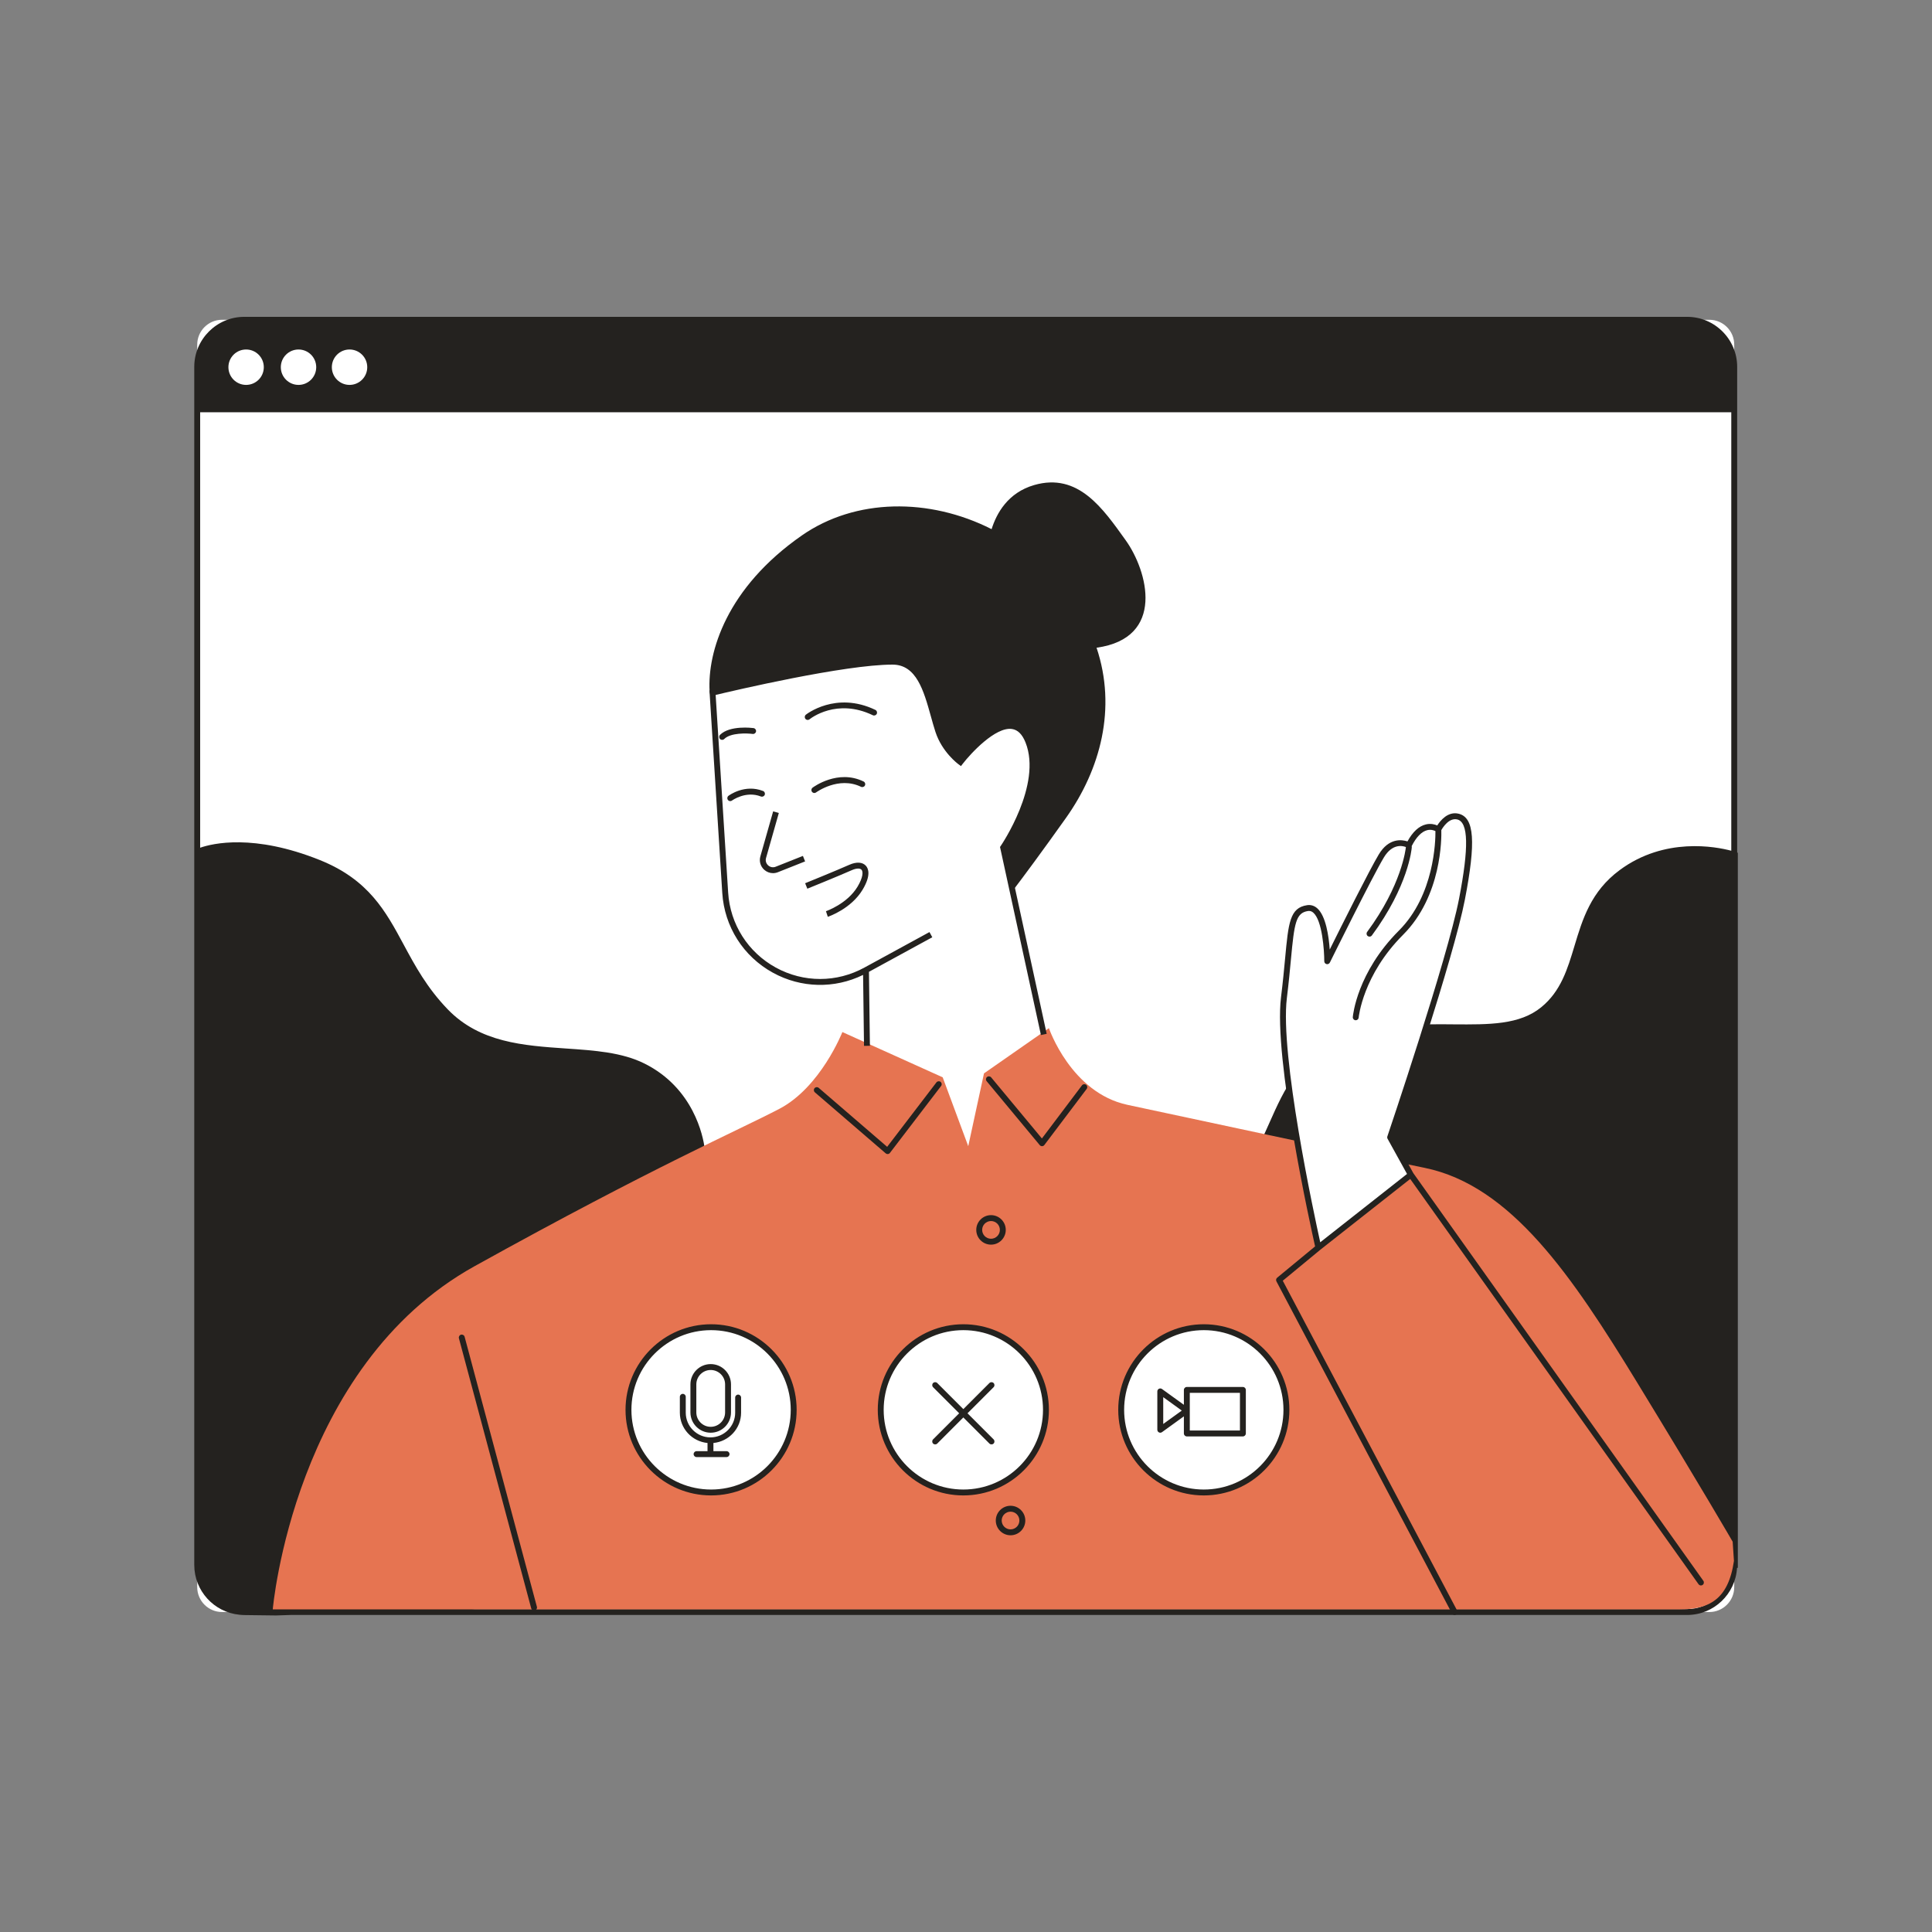 <svg xmlns="http://www.w3.org/2000/svg" width="810" viewBox="0 0 810 810" height="810" version="1.0"><rect x="0" y="0" width="810" height="810" fill="#808080" stroke="none"/><defs><clipPath id="a"><path d="M 81.445 132.84 L 728.59 132.84 L 728.59 677.289 L 81.445 677.289 Z M 81.445 132.84"/></clipPath><clipPath id="b"><path d="M 192 276 L 714.43 276 L 714.43 677.289 L 192 677.289 Z M 192 276"/></clipPath></defs><path fill="#FFF" d="M 438.52 438.266 L 420.586 355.359 C 420.586 355.359 438.52 329.371 431.098 310.809 C 423.676 292.25 402.648 319.473 402.648 319.473 C 402.648 319.473 396.047 314.672 393.371 306.48 C 389.426 294.41 387.461 277.402 374.199 277.402 C 351.93 277.402 298.742 290.395 298.742 290.395 L 304.051 374.297 C 305.895 403.473 337.461 420.812 363.066 406.711 L 363.066 473.531 L 386.566 516.223 L 421.203 497.043 Z M 438.52 438.266 L 420.586 355.359 C 420.586 355.359 438.52 329.371 431.098 310.809 C 423.676 292.25 402.648 319.473 402.648 319.473 C 402.648 319.473 396.047 314.672 393.371 306.48 C 389.426 294.41 387.461 277.402 374.199 277.402 C 351.93 277.402 298.742 290.395 298.742 290.395 L 304.051 374.297 C 305.895 403.473 337.461 420.812 363.066 406.711 L 363.066 473.531 L 386.566 516.223 L 421.203 497.043 Z M 716.656 675.848 L 93.109 675.848 C 87.352 675.848 82.684 671.176 82.684 665.418 L 82.684 144.504 C 82.684 138.742 87.352 134.07 93.109 134.07 L 716.656 134.07 C 722.414 134.07 727.082 138.742 727.082 144.504 L 727.082 665.418 C 727.082 671.176 722.414 675.848 716.656 675.848"/><g clip-path="url(#a)"><path fill="#24221F" d="M 725.781 657.41 L 197.883 674.609 L 707.352 674.609 C 717.117 674.609 725.109 667 725.781 657.41 Z M 725.848 356.676 L 725.848 172.84 L 83.918 172.84 L 83.918 355.41 C 89.219 353.578 106.387 349.496 133.984 360.539 C 154.555 368.773 161.68 381.992 169.219 395.996 C 174.02 404.906 178.992 414.133 187.73 423.184 C 201.168 437.109 219.52 438.371 237.262 439.586 C 249.375 440.414 260.816 441.203 270.23 445.914 C 290.867 456.23 294.77 476.5 295.406 481.223 C 309.945 483.426 487.207 509.992 511.098 498.418 C 522.312 492.992 527.125 482.168 532.219 470.715 C 538.48 456.621 544.953 442.055 563.707 435.191 C 580.016 429.223 595.723 429.332 609.578 429.465 C 624.379 429.57 637.129 429.684 646.191 422.27 C 654.391 415.559 657.168 406.355 660.098 396.609 C 663.484 385.359 666.988 373.73 679.043 364.801 C 697.934 350.801 719.406 354.965 725.848 356.676 Z M 728.59 657.316 L 728.258 657.328 C 727.625 668.324 718.504 677.082 707.352 677.082 L 121.938 677.082 L 115.711 677.289 L 102.547 677.125 C 101.801 677.113 101.059 677.062 100.332 676.98 C 89.742 675.93 81.445 666.977 81.445 656.117 L 81.445 153.805 C 81.445 142.242 90.852 132.836 102.414 132.836 L 707.352 132.836 C 718.914 132.836 728.32 142.242 728.32 153.805 L 728.32 357.438 L 728.59 357.535 Z M 471.918 226.461 C 481.168 239.336 488.832 267.504 459.738 271.562 C 468.238 296.945 461.398 322.547 446.867 342.984 C 436.801 357.152 429.387 367.133 424.52 373.539 L 420.586 355.359 C 420.586 355.359 438.52 329.371 431.098 310.809 C 423.676 292.25 402.648 319.473 402.648 319.473 C 402.648 319.473 396.047 314.672 393.371 306.48 C 389.426 294.41 387.461 277.402 374.199 277.402 C 351.93 277.402 298.742 290.395 298.742 290.395 L 298.934 293.395 C 298.059 291.988 297.562 290.773 297.5 289.777 C 296.578 273.383 304.617 246.465 336.16 224.504 C 358.641 208.848 389.609 208.605 415.734 221.852 C 417.781 215.297 422.52 206.559 433.57 203.363 C 452.125 198.004 462.434 213.262 471.918 226.461"/></g><path fill="#E67451" d="M 114.355 674.738 C 114.355 674.738 123.094 572.934 198.961 530.863 C 274.824 488.789 309.461 473.945 326.781 464.867 C 344.098 455.793 353.172 432.695 353.172 432.695 L 395.227 451.668 L 405.941 480.543 L 412.543 450.02 L 439.758 431.047 C 439.758 431.047 449.004 458.18 472.742 463.219 C 499.957 468.992 560.98 482.191 597.262 489.617 C 633.547 497.043 659.113 534.988 686.328 579.531 C 713.539 624.078 726.426 646.355 726.426 646.355 L 726.965 654.418 C 724.57 670.895 716.297 674.738 704.027 674.738 L 114.355 674.738"/><path fill="#FFF" d="M 146.547 161.371 C 142.449 161.371 139.125 158.051 139.125 153.945 C 139.125 149.848 142.449 146.527 146.547 146.527 C 150.645 146.527 153.969 149.848 153.969 153.945 C 153.969 158.051 150.645 161.371 146.547 161.371 Z M 125.156 161.371 C 121.059 161.371 117.734 158.051 117.734 153.945 C 117.734 149.848 121.059 146.527 125.156 146.527 C 129.254 146.527 132.578 149.848 132.578 153.945 C 132.578 158.051 129.254 161.371 125.156 161.371 Z M 110.602 153.945 C 110.602 149.848 107.281 146.527 103.18 146.527 C 99.082 146.527 95.762 149.848 95.762 153.945 C 95.762 158.051 99.082 161.371 103.18 161.371 C 107.281 161.371 110.602 158.051 110.602 153.945 Z M 591.488 492.5 L 582.836 476.828 C 582.836 476.828 607.984 402.59 612.93 377.012 C 617.879 351.441 616.23 343.605 611.285 342.367 C 606.336 341.129 603.035 347.727 603.035 347.727 C 603.035 347.727 596.441 342.777 590.668 354.332 C 590.668 354.332 584.07 350.613 579.121 358.863 C 574.176 367.113 556.445 402.996 556.445 402.996 C 556.445 402.996 556.445 379.488 548.199 380.727 C 539.953 381.961 541.598 391.453 538.305 418.262 C 535.004 445.07 552.734 523.023 552.734 523.023 Z M 332.758 591.082 C 332.758 571.945 317.25 556.438 298.125 556.438 C 278.992 556.438 263.488 571.945 263.488 591.082 C 263.488 610.219 278.992 625.73 298.125 625.73 C 317.25 625.73 332.758 610.219 332.758 591.082 Z M 539.336 591.082 C 539.336 571.945 523.824 556.438 504.699 556.438 C 485.566 556.438 470.062 571.945 470.062 591.082 C 470.062 610.219 485.566 625.73 504.699 625.73 C 523.824 625.73 539.336 610.219 539.336 591.082 Z M 403.883 625.73 C 384.758 625.73 369.246 610.219 369.246 591.082 C 369.246 571.945 384.758 556.438 403.883 556.438 C 423.012 556.438 438.52 571.945 438.52 591.082 C 438.52 610.219 423.012 625.73 403.883 625.73"/><g clip-path="url(#b)"><path fill="#24221F" d="M 324.051 407.816 C 335.859 414.305 349.844 414.613 361.855 408.734 L 362.238 438.488 L 364.711 438.453 L 364.312 407.438 L 390.867 392.949 L 389.688 390.773 L 364.277 404.641 L 364.277 404.633 L 362.469 405.625 C 350.816 412.043 336.898 412.047 325.242 405.648 C 313.59 399.246 306.125 387.492 305.281 374.215 L 300.039 291.355 C 307.48 289.578 354.012 278.641 374.199 278.641 C 384.227 278.641 387.285 289.613 390.246 300.227 C 390.879 302.512 391.508 304.758 392.195 306.863 C 394.965 315.344 401.637 320.27 401.922 320.473 L 402.895 321.184 L 403.625 320.23 C 407.016 315.844 417.336 304.656 424.242 305.629 C 426.699 305.977 428.57 307.82 429.949 311.27 C 437.035 328.996 419.742 354.402 419.562 354.656 L 419.262 355.098 L 436.418 433.949 L 438.828 433.43 L 421.902 355.613 C 424.344 351.945 439.375 328.18 432.246 310.355 C 430.531 306.062 427.949 303.648 424.578 303.18 C 416.137 302.023 405.457 314.098 402.465 317.723 C 400.625 316.125 396.477 312.012 394.547 306.098 C 393.871 304.027 393.254 301.812 392.625 299.562 C 389.57 288.594 386.105 276.168 374.199 276.168 C 352.035 276.168 300.629 288.66 298.445 289.191 L 297.441 289.438 L 302.816 374.375 C 303.707 388.5 311.648 401.004 324.051 407.816 Z M 331.52 591.082 C 331.52 572.656 316.535 557.672 298.125 557.672 C 279.707 557.672 264.723 572.656 264.723 591.082 C 264.723 609.504 279.707 624.492 298.125 624.492 C 316.535 624.492 331.52 609.504 331.52 591.082 Z M 333.996 591.082 C 333.996 610.867 317.902 626.965 298.125 626.965 C 278.344 626.965 262.254 610.867 262.254 591.082 C 262.254 571.297 278.344 555.199 298.125 555.199 C 317.902 555.199 333.996 571.297 333.996 591.082 Z M 538.098 591.082 C 538.098 572.656 523.113 557.672 504.699 557.672 C 486.281 557.672 471.297 572.656 471.297 591.082 C 471.297 609.504 486.281 624.492 504.699 624.492 C 523.113 624.492 538.098 609.504 538.098 591.082 Z M 540.57 591.082 C 540.57 610.867 524.48 626.965 504.699 626.965 C 484.918 626.965 468.824 610.867 468.824 591.082 C 468.824 571.297 484.918 555.199 504.699 555.199 C 524.48 555.199 540.57 571.297 540.57 591.082 Z M 437.285 591.082 C 437.285 572.656 422.301 557.672 403.883 557.672 C 385.469 557.672 370.484 572.656 370.484 591.082 C 370.484 609.504 385.469 624.492 403.883 624.492 C 422.301 624.492 437.285 609.504 437.285 591.082 Z M 439.758 591.082 C 439.758 610.867 423.664 626.965 403.883 626.965 C 384.105 626.965 368.012 610.867 368.012 591.082 C 368.012 571.297 384.105 555.199 403.883 555.199 C 423.664 555.199 439.758 571.297 439.758 591.082 Z M 315.586 307.707 C 316.266 307.789 316.883 307.32 316.977 306.645 C 317.062 305.965 316.594 305.348 315.914 305.254 C 315.508 305.199 305.988 303.984 301.887 308.082 C 301.406 308.566 301.406 309.348 301.887 309.828 C 302.129 310.074 302.445 310.191 302.762 310.191 C 303.082 310.191 303.398 310.074 303.637 309.828 C 306.32 307.145 313.176 307.391 315.586 307.707 Z M 367.582 299.285 C 367.879 298.668 367.617 297.926 367.004 297.629 C 350.406 289.648 337.977 299.547 337.855 299.645 C 337.324 300.078 337.246 300.855 337.676 301.383 C 337.922 301.684 338.273 301.84 338.637 301.84 C 338.906 301.84 339.184 301.75 339.414 301.566 C 339.871 301.191 350.785 292.582 365.934 299.863 C 366.547 300.16 367.285 299.898 367.582 299.285 Z M 306.164 335.867 C 306.422 335.867 306.684 335.789 306.902 335.625 C 306.965 335.582 312.648 331.438 319.008 333.93 C 319.645 334.176 320.363 333.863 320.613 333.23 C 320.863 332.59 320.547 331.875 319.914 331.625 C 312.238 328.621 305.695 333.434 305.422 333.645 C 304.875 334.051 304.766 334.824 305.176 335.371 C 305.414 335.699 305.789 335.867 306.164 335.867 Z M 342.156 332.219 C 342.254 332.152 351.598 325.32 360.977 329.867 C 361.59 330.164 362.332 329.914 362.633 329.293 C 362.93 328.68 362.672 327.941 362.059 327.645 C 351.297 322.414 341.098 329.918 340.676 330.238 C 340.129 330.648 340.02 331.422 340.43 331.973 C 340.668 332.293 341.043 332.469 341.414 332.469 C 341.676 332.469 341.938 332.387 342.156 332.219 Z M 324.078 366.074 C 324.766 366.074 325.457 365.945 326.125 365.68 L 337.543 361.148 L 336.629 358.848 L 325.211 363.383 C 324.113 363.82 322.934 363.605 322.047 362.809 C 321.176 362.016 320.844 360.863 321.164 359.727 L 326.527 340.848 L 324.148 340.168 L 318.785 359.047 C 318.207 361.082 318.824 363.227 320.395 364.648 C 321.43 365.582 322.742 366.074 324.078 366.074 Z M 346.285 382.027 L 347.066 384.375 C 347.461 384.242 356.832 381.043 361.652 373.008 C 365.254 367 364.078 364.164 363.051 363.004 C 361.625 361.395 359.082 361.238 356.066 362.578 C 350.586 365.016 337.68 370.246 337.555 370.301 L 338.477 372.59 C 338.609 372.539 351.551 367.297 357.074 364.844 C 358.98 363.992 360.559 363.922 361.195 364.645 C 361.906 365.445 361.895 367.785 359.531 371.738 C 355.188 378.969 346.371 382 346.285 382.027 Z M 309.461 584.691 C 308.777 584.691 308.227 585.246 308.227 585.93 L 308.227 592.27 C 308.227 597.984 303.582 602.629 297.863 602.629 C 292.152 602.629 287.504 597.984 287.504 592.27 L 287.504 585.617 C 287.504 584.934 286.953 584.379 286.27 584.379 C 285.582 584.379 285.031 584.934 285.031 585.617 L 285.031 592.27 C 285.031 598.926 290.141 604.348 296.629 604.98 L 296.629 608.41 L 292.039 608.41 C 291.355 608.41 290.805 608.961 290.805 609.641 C 290.805 610.324 291.355 610.883 292.039 610.883 L 304.617 610.883 C 305.301 610.883 305.855 610.324 305.855 609.641 C 305.855 608.961 305.301 608.41 304.617 608.41 L 299.102 608.41 L 299.102 604.98 C 305.594 604.348 310.703 598.926 310.703 592.27 L 310.703 585.93 C 310.703 585.246 310.145 584.691 309.461 584.691 Z M 291.938 592.164 C 291.938 595.492 294.641 598.199 297.965 598.199 C 301.293 598.199 304 595.492 304 592.164 L 304 580.41 C 304 577.082 301.293 574.379 297.965 574.379 C 294.641 574.379 291.938 577.082 291.938 580.41 Z M 289.465 592.164 L 289.465 580.41 C 289.465 575.719 293.277 571.902 297.965 571.902 C 302.656 571.902 306.473 575.719 306.473 580.41 L 306.473 592.164 C 306.473 596.855 302.656 600.672 297.965 600.672 C 293.277 600.672 289.465 596.855 289.465 592.164 Z M 519.852 583.965 L 498.824 583.965 L 498.824 599.742 L 519.852 599.742 Z M 495.473 591.391 L 487.691 585.766 L 487.691 597.012 Z M 522.324 582.73 L 522.324 600.98 C 522.324 601.664 521.77 602.223 521.086 602.223 L 497.586 602.223 C 496.902 602.223 496.348 601.664 496.348 600.98 L 496.348 593.812 L 487.176 600.438 C 486.961 600.59 486.711 600.672 486.449 600.672 C 486.262 600.672 486.066 600.625 485.887 600.535 C 485.473 600.324 485.215 599.902 485.215 599.438 L 485.215 583.348 C 485.215 582.883 485.473 582.461 485.887 582.246 C 486.301 582.039 486.797 582.074 487.176 582.348 L 496.348 588.969 L 496.348 582.73 C 496.348 582.047 496.902 581.492 497.586 581.492 L 521.086 581.492 C 521.77 581.492 522.324 582.047 522.324 582.73 Z M 416.57 579.844 C 416.082 579.355 415.301 579.355 414.816 579.844 L 403.883 590.777 L 392.953 579.844 C 392.465 579.355 391.684 579.355 391.199 579.844 C 390.719 580.324 390.719 581.105 391.199 581.59 L 402.137 592.527 L 391.199 603.461 C 390.719 603.949 390.719 604.73 391.199 605.215 C 391.445 605.457 391.762 605.574 392.078 605.574 C 392.395 605.574 392.711 605.457 392.953 605.215 L 403.883 594.273 L 414.816 605.215 C 415.059 605.457 415.379 605.574 415.691 605.574 C 416.008 605.574 416.324 605.457 416.57 605.215 C 417.051 604.73 417.051 603.949 416.57 603.461 L 405.633 592.527 L 416.57 581.59 C 417.051 581.105 417.051 580.324 416.57 579.844 Z M 427.383 637.484 C 427.383 635.438 425.723 633.773 423.676 633.773 C 421.633 633.773 419.965 635.438 419.965 637.484 C 419.965 639.531 421.633 641.199 423.676 641.199 C 425.723 641.199 427.383 639.531 427.383 637.484 Z M 429.863 637.484 C 429.863 640.898 427.086 643.672 423.676 643.672 C 420.27 643.672 417.488 640.898 417.488 637.484 C 417.488 634.074 420.27 631.301 423.676 631.301 C 427.086 631.301 429.863 634.074 429.863 637.484 Z M 411.777 515.637 C 411.777 517.684 413.441 519.352 415.492 519.352 C 417.535 519.352 419.199 517.684 419.199 515.637 C 419.199 513.59 417.535 511.926 415.492 511.926 C 413.441 511.926 411.777 513.59 411.777 515.637 Z M 409.305 515.637 C 409.305 512.227 412.078 509.453 415.492 509.453 C 418.898 509.453 421.672 512.227 421.672 515.637 C 421.672 519.051 418.898 521.824 415.492 521.824 C 412.078 521.824 409.305 519.051 409.305 515.637 Z M 194.793 560.449 C 194.617 559.785 193.938 559.41 193.281 559.57 C 192.621 559.75 192.227 560.422 192.406 561.086 L 222.711 674.309 C 222.859 674.859 223.359 675.223 223.902 675.223 C 224.008 675.223 224.117 675.215 224.223 675.184 C 224.883 675.004 225.277 674.328 225.102 673.668 Z M 589.902 492.184 L 581.746 477.43 C 581.582 477.125 581.547 476.762 581.66 476.434 C 581.91 475.691 606.84 401.977 611.719 376.781 C 615.879 355.285 615.645 344.734 610.984 343.566 C 607.539 342.719 604.91 346.922 604.281 348.023 C 604.379 351.309 604.5 375.645 588.246 391.914 C 571.359 408.797 569.648 426.438 569.633 426.617 C 569.578 427.262 569.035 427.746 568.402 427.746 C 568.367 427.746 568.332 427.742 568.297 427.742 C 567.613 427.684 567.109 427.082 567.168 426.402 C 567.234 425.645 568.98 407.68 586.492 390.16 C 601.371 375.277 601.855 352.566 601.812 348.441 C 601.172 348.121 599.918 347.676 598.367 348.055 C 596.02 348.629 593.77 350.945 591.84 354.758 C 591.895 354.914 591.914 355.078 591.898 355.25 C 591.848 355.906 590.461 371.516 575.168 392.184 C 574.926 392.516 574.551 392.684 574.176 392.684 C 573.914 392.684 573.66 392.605 573.434 392.445 C 572.887 392.035 572.77 391.262 573.18 390.711 C 587.688 371.094 589.348 355.914 589.43 355.121 C 587.828 354.516 583.672 353.688 580.184 359.504 C 575.316 367.613 557.73 403.191 557.551 403.547 C 557.297 404.059 556.727 404.34 556.164 404.203 C 555.605 404.07 555.207 403.574 555.207 402.996 C 555.207 398.438 554.375 385.887 550.586 382.621 C 550.027 382.145 549.461 381.918 548.816 381.918 C 548.672 381.918 548.531 381.926 548.383 381.945 C 543.277 382.715 542.652 387.066 541.246 402.062 C 540.832 406.496 540.316 412.016 539.527 418.41 C 536.582 442.379 550.836 508.707 553.516 520.836 Z M 713.848 664.477 C 713.625 664.633 713.375 664.711 713.125 664.711 C 712.742 664.711 712.359 664.527 712.121 664.191 L 591.234 494.277 L 553.523 523.98 L 537.809 536.949 L 610.934 675.266 C 611.254 675.871 611.02 676.617 610.418 676.941 C 610.234 677.039 610.035 677.082 609.84 677.082 C 609.398 677.082 608.965 676.844 608.746 676.426 L 535.145 537.215 C 534.875 536.695 535.004 536.055 535.453 535.684 L 551.359 522.555 C 549.48 514.199 533.918 443.77 537.07 418.109 C 537.859 411.75 538.348 406.48 538.785 401.832 C 540.188 386.809 540.77 380.586 548.016 379.5 C 549.535 379.273 550.984 379.703 552.199 380.75 C 555.891 383.93 557.098 392.527 557.496 398.102 C 562.391 388.254 574.121 364.793 578.059 358.23 C 582.27 351.207 587.723 351.988 590.09 352.762 C 592.301 348.723 594.906 346.328 597.836 345.637 C 599.836 345.164 601.512 345.613 602.57 346.07 C 603.871 344.039 607.074 340.031 611.582 341.164 C 618.137 342.801 618.855 352.918 614.145 377.25 C 609.457 401.488 586.426 470.039 584.18 476.711 L 592.543 491.848 L 714.133 662.754 C 714.531 663.305 714.398 664.082 713.848 664.477 Z M 372.133 483.844 C 372.176 483.844 372.223 483.84 372.262 483.832 C 372.605 483.801 372.91 483.629 373.113 483.359 L 394.555 455.309 C 394.977 454.766 394.867 453.988 394.324 453.57 C 393.785 453.16 393.008 453.262 392.594 453.805 L 371.949 480.812 L 343.254 456.094 C 342.738 455.648 341.957 455.707 341.512 456.223 C 341.062 456.738 341.125 457.52 341.641 457.969 L 371.328 483.543 C 371.551 483.734 371.844 483.844 372.133 483.844 Z M 455.344 454.805 C 455.891 455.219 455.996 455.996 455.59 456.539 L 437.855 480.047 C 437.633 480.352 437.273 480.531 436.895 480.543 C 436.887 480.543 436.883 480.543 436.871 480.543 C 436.504 480.543 436.156 480.379 435.914 480.094 L 413.652 453.285 C 413.219 452.762 413.289 451.98 413.816 451.539 C 414.34 451.105 415.117 451.176 415.559 451.703 L 436.824 477.309 L 453.613 455.047 C 454.027 454.5 454.801 454.398 455.344 454.805"/></g></svg>